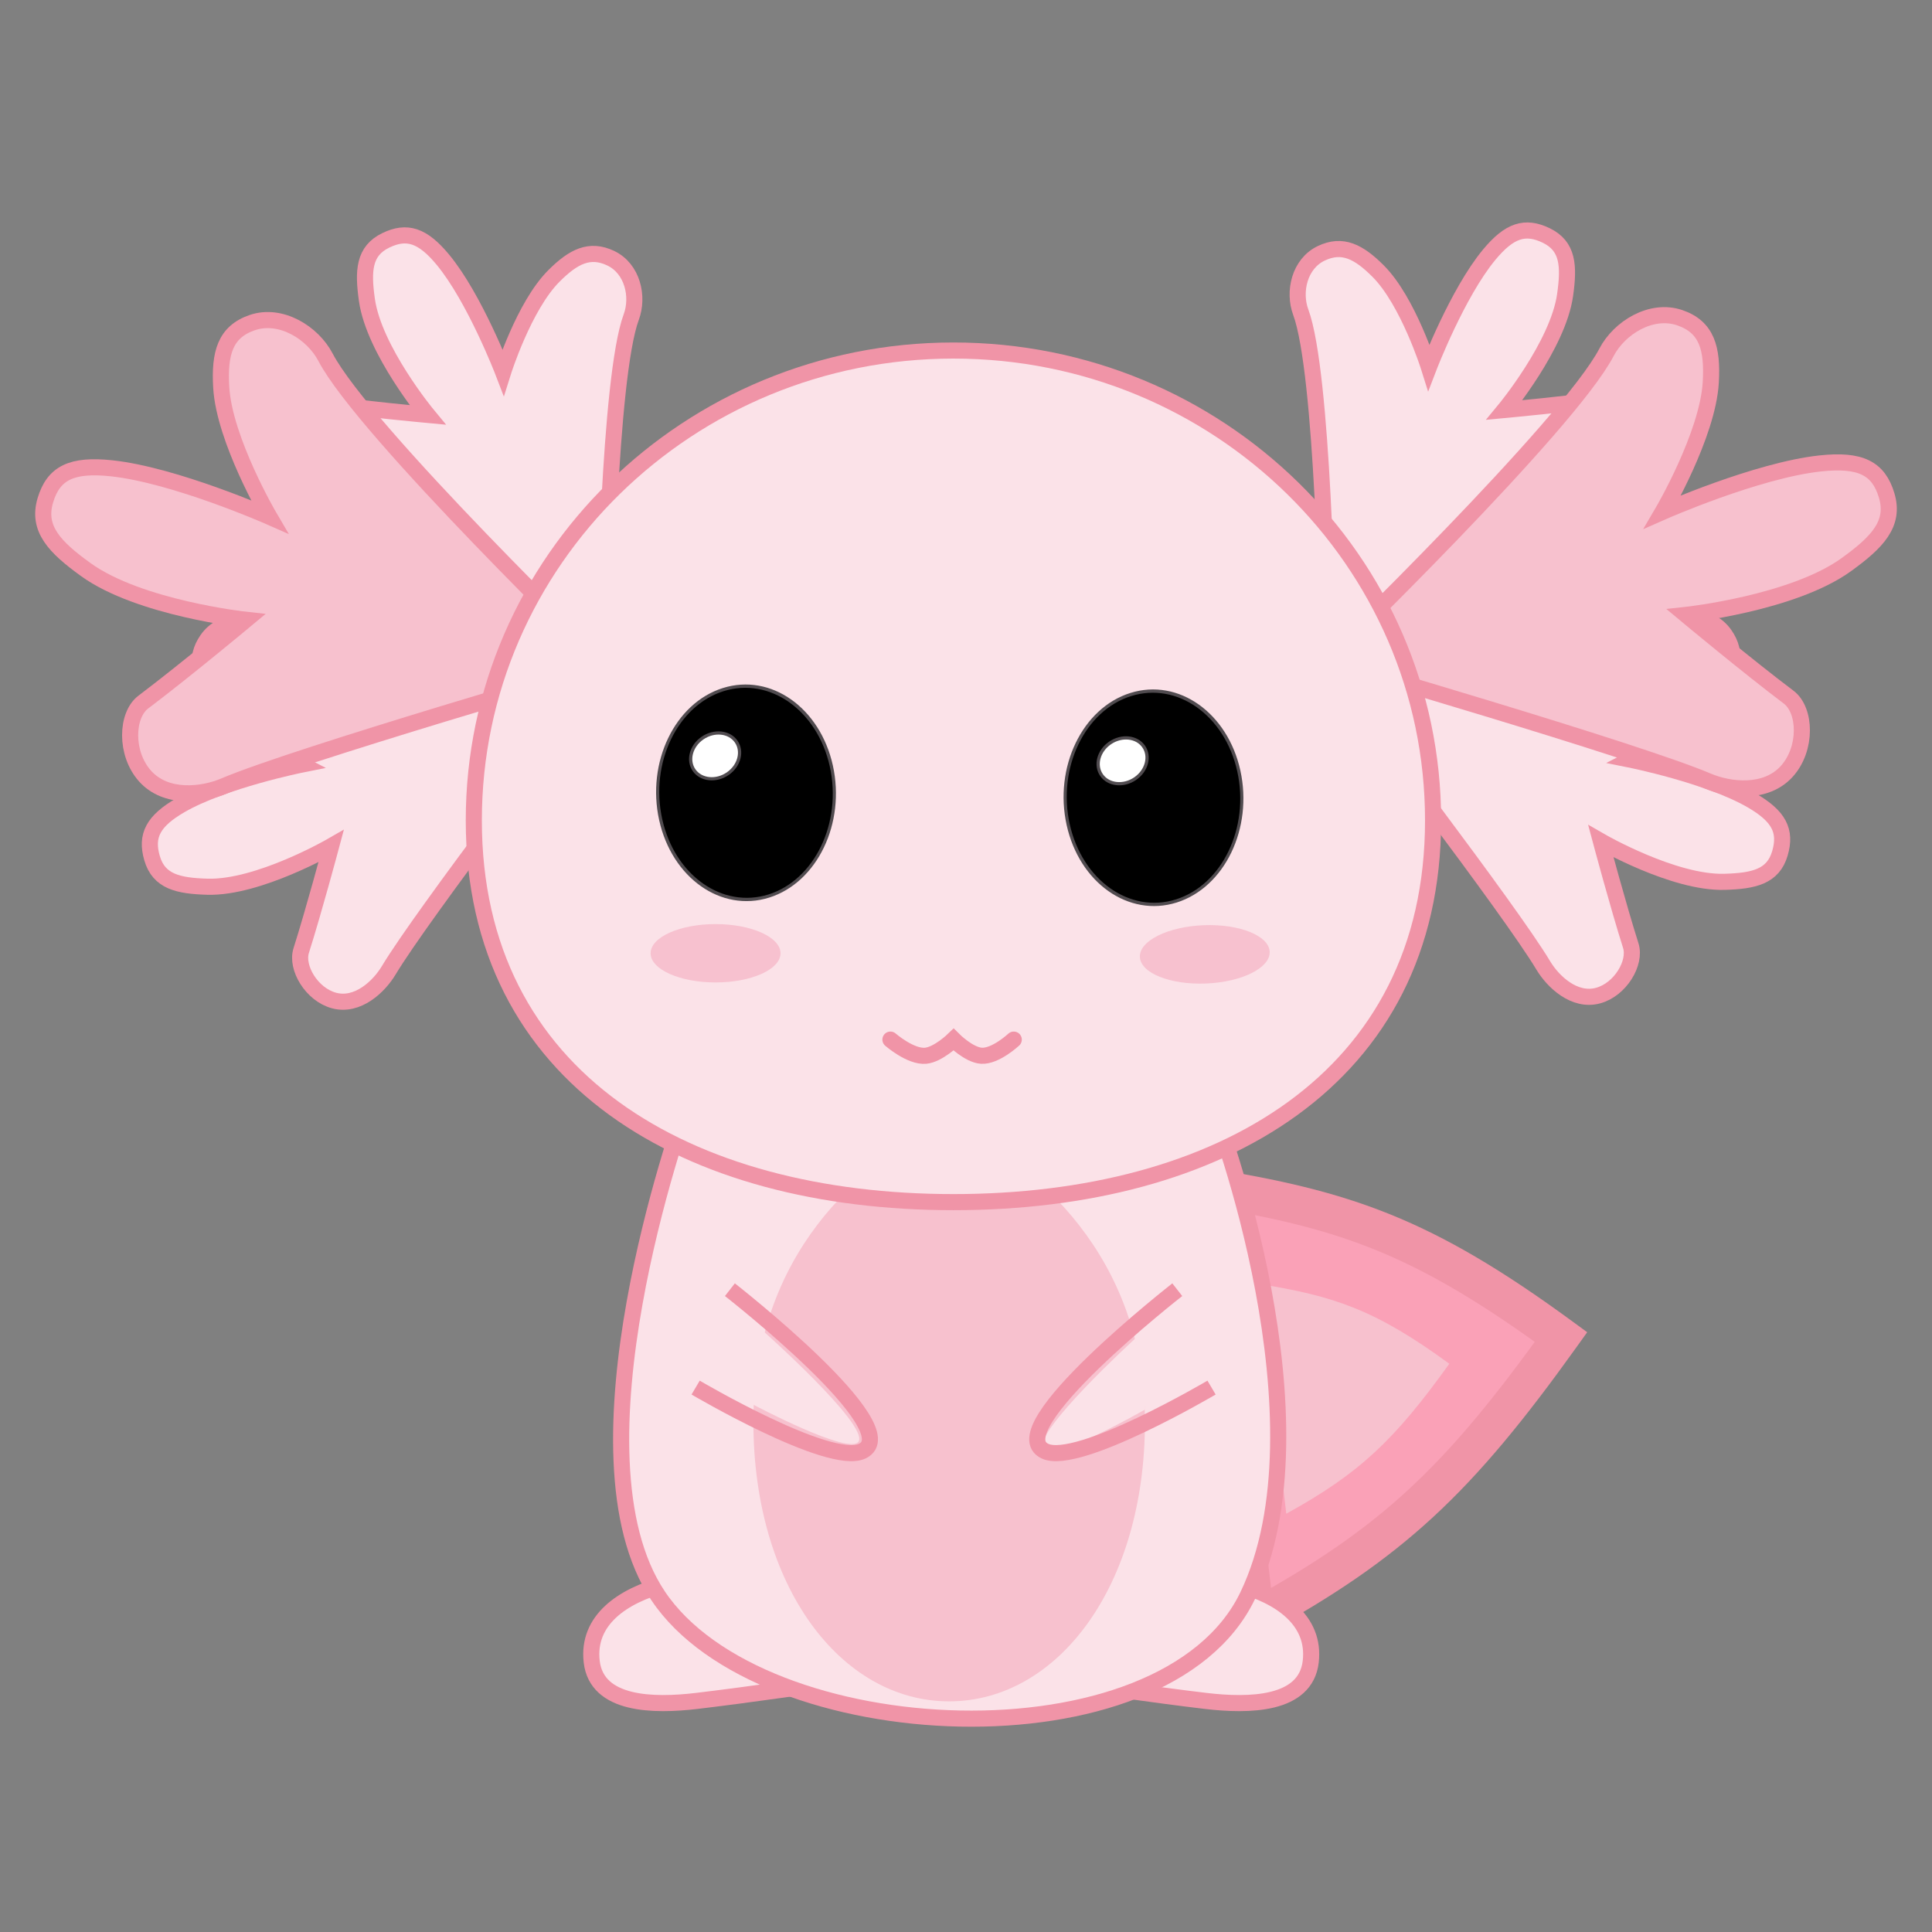 <svg width="600" height="600" viewBox="0 0 600 600" fill="none" xmlns="http://www.w3.org/2000/svg">
<rect x="0" y="0" width="600" height="600" fill="#808080" stroke="none"/>
<g clip-path="url(#clip0_104_21)">
<path d="M389.877 502.431C432.167 479.327 452.731 459.953 484.545 415.467C441.153 383.616 416.896 375.68 373.681 368.53L389.877 502.431Z" fill="#FAA1B7"/>
<path d="M399.462 470.096C422.045 457.686 433.045 447.312 450.095 423.529C427.05 406.651 414.145 402.476 391.138 398.763L399.462 470.096Z" fill="#F7C1CE"/>
<path fill-rule="evenodd" clip-rule="evenodd" d="M492.915 413.738L488.397 410.426C466.52 394.388 449.221 384.2 431.772 377.147C414.325 370.094 396.983 366.28 375.227 362.729L367.239 361.425L385.061 511.671L392.528 507.579C413.989 495.816 430.193 484.873 445.12 471.089C460.013 457.337 473.434 440.942 489.501 418.505L492.915 413.738ZM476.634 416.73C462.333 436.374 450.353 450.653 437.398 462.615C425.165 473.911 411.908 483.284 394.739 493.143L380.808 375.693C398.453 378.819 412.731 382.333 426.951 388.081C442.083 394.198 457.37 402.937 476.634 416.73Z" fill="#F094A7"/>
<path d="M502.188 151.448C483.666 158.633 412.209 196.349 412.209 196.349C412.209 196.349 410.953 115.762 403.955 96.935C401.608 90.623 403.527 81.885 410.368 78.651C416.896 75.565 421.952 78.139 428.005 84.206C437.313 93.536 443.755 114.053 443.755 114.053C443.755 114.053 452.603 91.01 462.495 79.087C468.766 71.528 473.651 69.951 480.217 73.141C487.023 76.447 487.329 82.585 486.057 91.615C483.857 107.233 467.211 127.335 467.211 127.335C467.211 127.335 487.689 125.432 500.736 123.615C506.216 122.852 513.621 129.057 514.303 136.27C515.018 143.821 507.696 149.312 502.188 151.448Z" fill="#FBE2E8" stroke="#F094A7" stroke-width="5"/>
<path d="M479.265 299.803C469.074 282.749 419.902 218.634 419.902 218.634C419.902 218.634 499.136 203.874 516.521 193.815C522.35 190.442 531.285 190.867 535.621 197.069C539.759 202.987 538.071 208.403 533.106 215.388C525.469 226.13 506.324 235.923 506.324 235.923C506.324 235.923 530.525 240.779 543.94 248.53C552.444 253.444 554.818 257.994 552.775 265.003C550.658 272.267 544.659 273.599 535.543 273.86C519.777 274.312 497.167 261.276 497.167 261.276C497.167 261.276 502.48 281.144 506.46 293.701C508.132 298.975 503.257 307.316 496.261 309.2C488.938 311.171 482.295 304.874 479.265 299.803Z" fill="#FBE2E8" stroke="#F094A7" stroke-width="5"/>
<path d="M530.363 242.561C507.897 233.02 411.763 205.117 411.763 205.117C411.763 205.117 486.999 132.232 498.905 109.433C502.897 101.789 512.792 95.655 521.638 98.662C530.081 101.532 531.92 108.177 531.294 118.793C530.332 135.118 516.354 158.944 516.354 158.944C516.354 158.944 545.653 146.028 565.307 143.919C577.766 142.582 583.39 145.382 585.923 153.876C588.548 162.68 582.995 168.412 573.37 175.364C556.723 187.386 523.615 190.968 523.615 190.968C523.615 190.968 542.734 206.9 555.487 216.511C560.844 220.548 561.23 232.451 554.978 239.466C548.434 246.808 537.043 245.398 530.363 242.561Z" fill="#F7C1CE" stroke="#F094A7" stroke-width="5"/>
<path d="M97.812 152.968C116.334 160.153 187.791 197.868 187.791 197.868C187.791 197.868 189.047 117.281 196.045 98.455C198.392 92.142 196.473 83.405 189.632 80.171C183.104 77.085 178.048 79.658 171.995 85.725C162.687 95.056 156.245 115.573 156.245 115.573C156.245 115.573 147.397 92.53 137.505 80.606C131.234 73.047 126.349 71.471 119.783 74.66C112.977 77.967 112.671 84.104 113.943 93.135C116.143 108.753 132.789 128.854 132.789 128.854C132.789 128.854 112.311 126.951 99.263 125.134C93.784 124.371 86.379 130.577 85.697 137.79C84.982 145.34 92.304 150.832 97.812 152.968Z" fill="#FBE2E8" stroke="#F094A7" stroke-width="5"/>
<path d="M120.735 301.324C130.926 284.27 180.098 220.155 180.098 220.155C180.098 220.155 100.864 205.394 83.479 195.335C77.65 191.963 68.715 192.388 64.379 198.589C60.241 204.507 61.929 209.923 66.894 216.908C74.531 227.65 93.676 237.444 93.676 237.444C93.676 237.444 69.475 242.299 56.06 250.05C47.556 254.964 45.182 259.515 47.225 266.523C49.342 273.788 55.341 275.119 64.457 275.381C80.223 275.833 102.833 262.796 102.833 262.796C102.833 262.796 97.52 282.665 93.54 295.222C91.868 300.496 96.743 308.837 103.739 310.72C111.062 312.692 117.705 306.395 120.735 301.324Z" fill="#FBE2E8" stroke="#F094A7" stroke-width="5"/>
<path d="M69.637 244.082C92.103 234.54 188.237 206.637 188.237 206.637C188.237 206.637 113.001 133.753 101.095 110.954C97.103 103.309 87.208 97.176 78.362 100.183C69.919 103.052 68.08 109.697 68.706 120.313C69.668 136.639 83.646 160.465 83.646 160.465C83.646 160.465 54.347 147.549 34.693 145.44C22.234 144.102 16.61 146.902 14.078 155.396C11.452 164.201 17.005 169.933 26.63 176.884C43.277 188.906 76.385 192.489 76.385 192.489C76.385 192.489 57.266 208.42 44.513 218.032C39.156 222.069 38.77 233.971 45.022 240.986C51.566 248.329 62.957 246.919 69.637 244.082Z" fill="#F7C1CE" stroke="#F094A7" stroke-width="5"/>
<path d="M216.442 528.23C248.361 524.43 300.8 516.07 300.8 516.07C300.8 516.07 272.929 499.228 252.921 495.551C236.575 492.546 222.478 487.789 206.424 492.09C193.504 495.551 182.233 503.04 183.763 516.07C185.352 529.594 202.921 529.839 216.442 528.23Z" fill="#FBE2E8" stroke="#F094A7" stroke-width="5"/>
<path d="M374.378 528.23C342.459 524.43 290.02 516.07 290.02 516.07C290.02 516.07 317.892 499.228 337.899 495.551C354.245 492.546 368.342 487.789 384.397 492.09C397.316 495.551 408.587 503.04 407.057 516.07C405.469 529.594 387.899 529.839 374.378 528.23Z" fill="#FBE2E8" stroke="#F094A7" stroke-width="5"/>
<path d="M213.453 342.547C211.302 348.549 174.92 451.405 204.332 495.524C236.251 543.403 361.65 549.482 387.488 495.524C413.326 441.566 378.371 347.127 376.088 342.547C376.088 342.547 215.266 337.491 213.453 342.547Z" fill="#FBE2E8" stroke="#F094A7" stroke-width="5"/>
<path d="M355.569 441.566C355.569 492.772 328.348 528.369 294.771 528.369C261.193 528.369 233.972 492.772 233.972 441.566C233.972 390.36 266.803 360.285 294.771 348.849C321.522 361.102 355.569 390.36 355.569 441.566Z" fill="#F7C1CE"/>
<path d="M445.056 254.777C445.056 335.364 378.366 373.333 296.1 373.333C213.834 373.333 147.145 335.364 147.145 254.777C147.145 174.19 213.834 108.861 296.1 108.861C378.366 108.861 445.056 174.19 445.056 254.777Z" fill="#FBE2E8" stroke="#F094A7" stroke-width="5"/>
<path d="M276.53 322.857C276.53 322.857 282.793 328.319 287.473 327.873C291.365 327.502 296.137 322.857 296.137 322.857C296.137 322.857 300.899 327.634 304.801 327.873C309.173 328.141 314.832 322.857 314.832 322.857" stroke="#F094A7" stroke-width="5" stroke-linecap="round"/>
<ellipse cx="222.226" cy="296.047" rx="20.172" ry="9.061" fill="#F7C1CF"/>
<ellipse cx="374.157" cy="296.386" rx="20.172" ry="9.061" transform="rotate(-2.276 374.157 296.386)" fill="#F7C1CF"/>
<ellipse cx="27.773" cy="32.838" rx="27.773" ry="32.838" transform="matrix(-0.954 0.3 0.216 0.976 377.631 207.365)" fill="black" stroke="#504B4F"/>
<ellipse cx="7.902" cy="6.772" rx="7.902" ry="6.772" transform="matrix(-0.825 0.565 0.576 0.818 351.255 226.271)" fill="white" stroke="#504B4F"/>
<ellipse cx="27.773" cy="32.838" rx="27.773" ry="32.838" transform="matrix(-0.954 0.3 0.216 0.976 251.085 205.834)" fill="black" stroke="#504B4F"/>
<ellipse cx="7.902" cy="6.772" rx="7.902" ry="6.772" transform="matrix(-0.825 0.565 0.576 0.818 224.709 224.74)" fill="white" stroke="#504B4F"/>
<path d="M233.973 436.245C233.945 426.589 234.511 419.156 236.252 412.686C236.252 412.686 269.695 442.325 266.655 447.645C264.049 452.205 233.973 436.245 233.973 436.245Z" fill="#FBE2E8"/>
<path d="M355.569 437.765C355.597 428.109 354.27 422.196 352.529 415.726C352.529 415.726 320.857 444.605 323.897 449.925C326.503 454.485 355.569 437.765 355.569 437.765Z" fill="#FBE2E8"/>
<path d="M226.676 400.527C226.676 400.527 282.342 443.99 267.715 450.686C257.474 455.373 216.036 430.926 216.036 430.926" stroke="#F094A7" stroke-width="5"/>
<path d="M365.617 400.527C365.617 400.527 309.951 443.99 324.579 450.686C334.819 455.373 376.257 430.926 376.257 430.926" stroke="#F094A7" stroke-width="5"/>
</g>
<defs>
<clipPath id="clip0_104_21">
<rect width="600" height="600" fill="white"/>
</clipPath>
</defs>
</svg>
